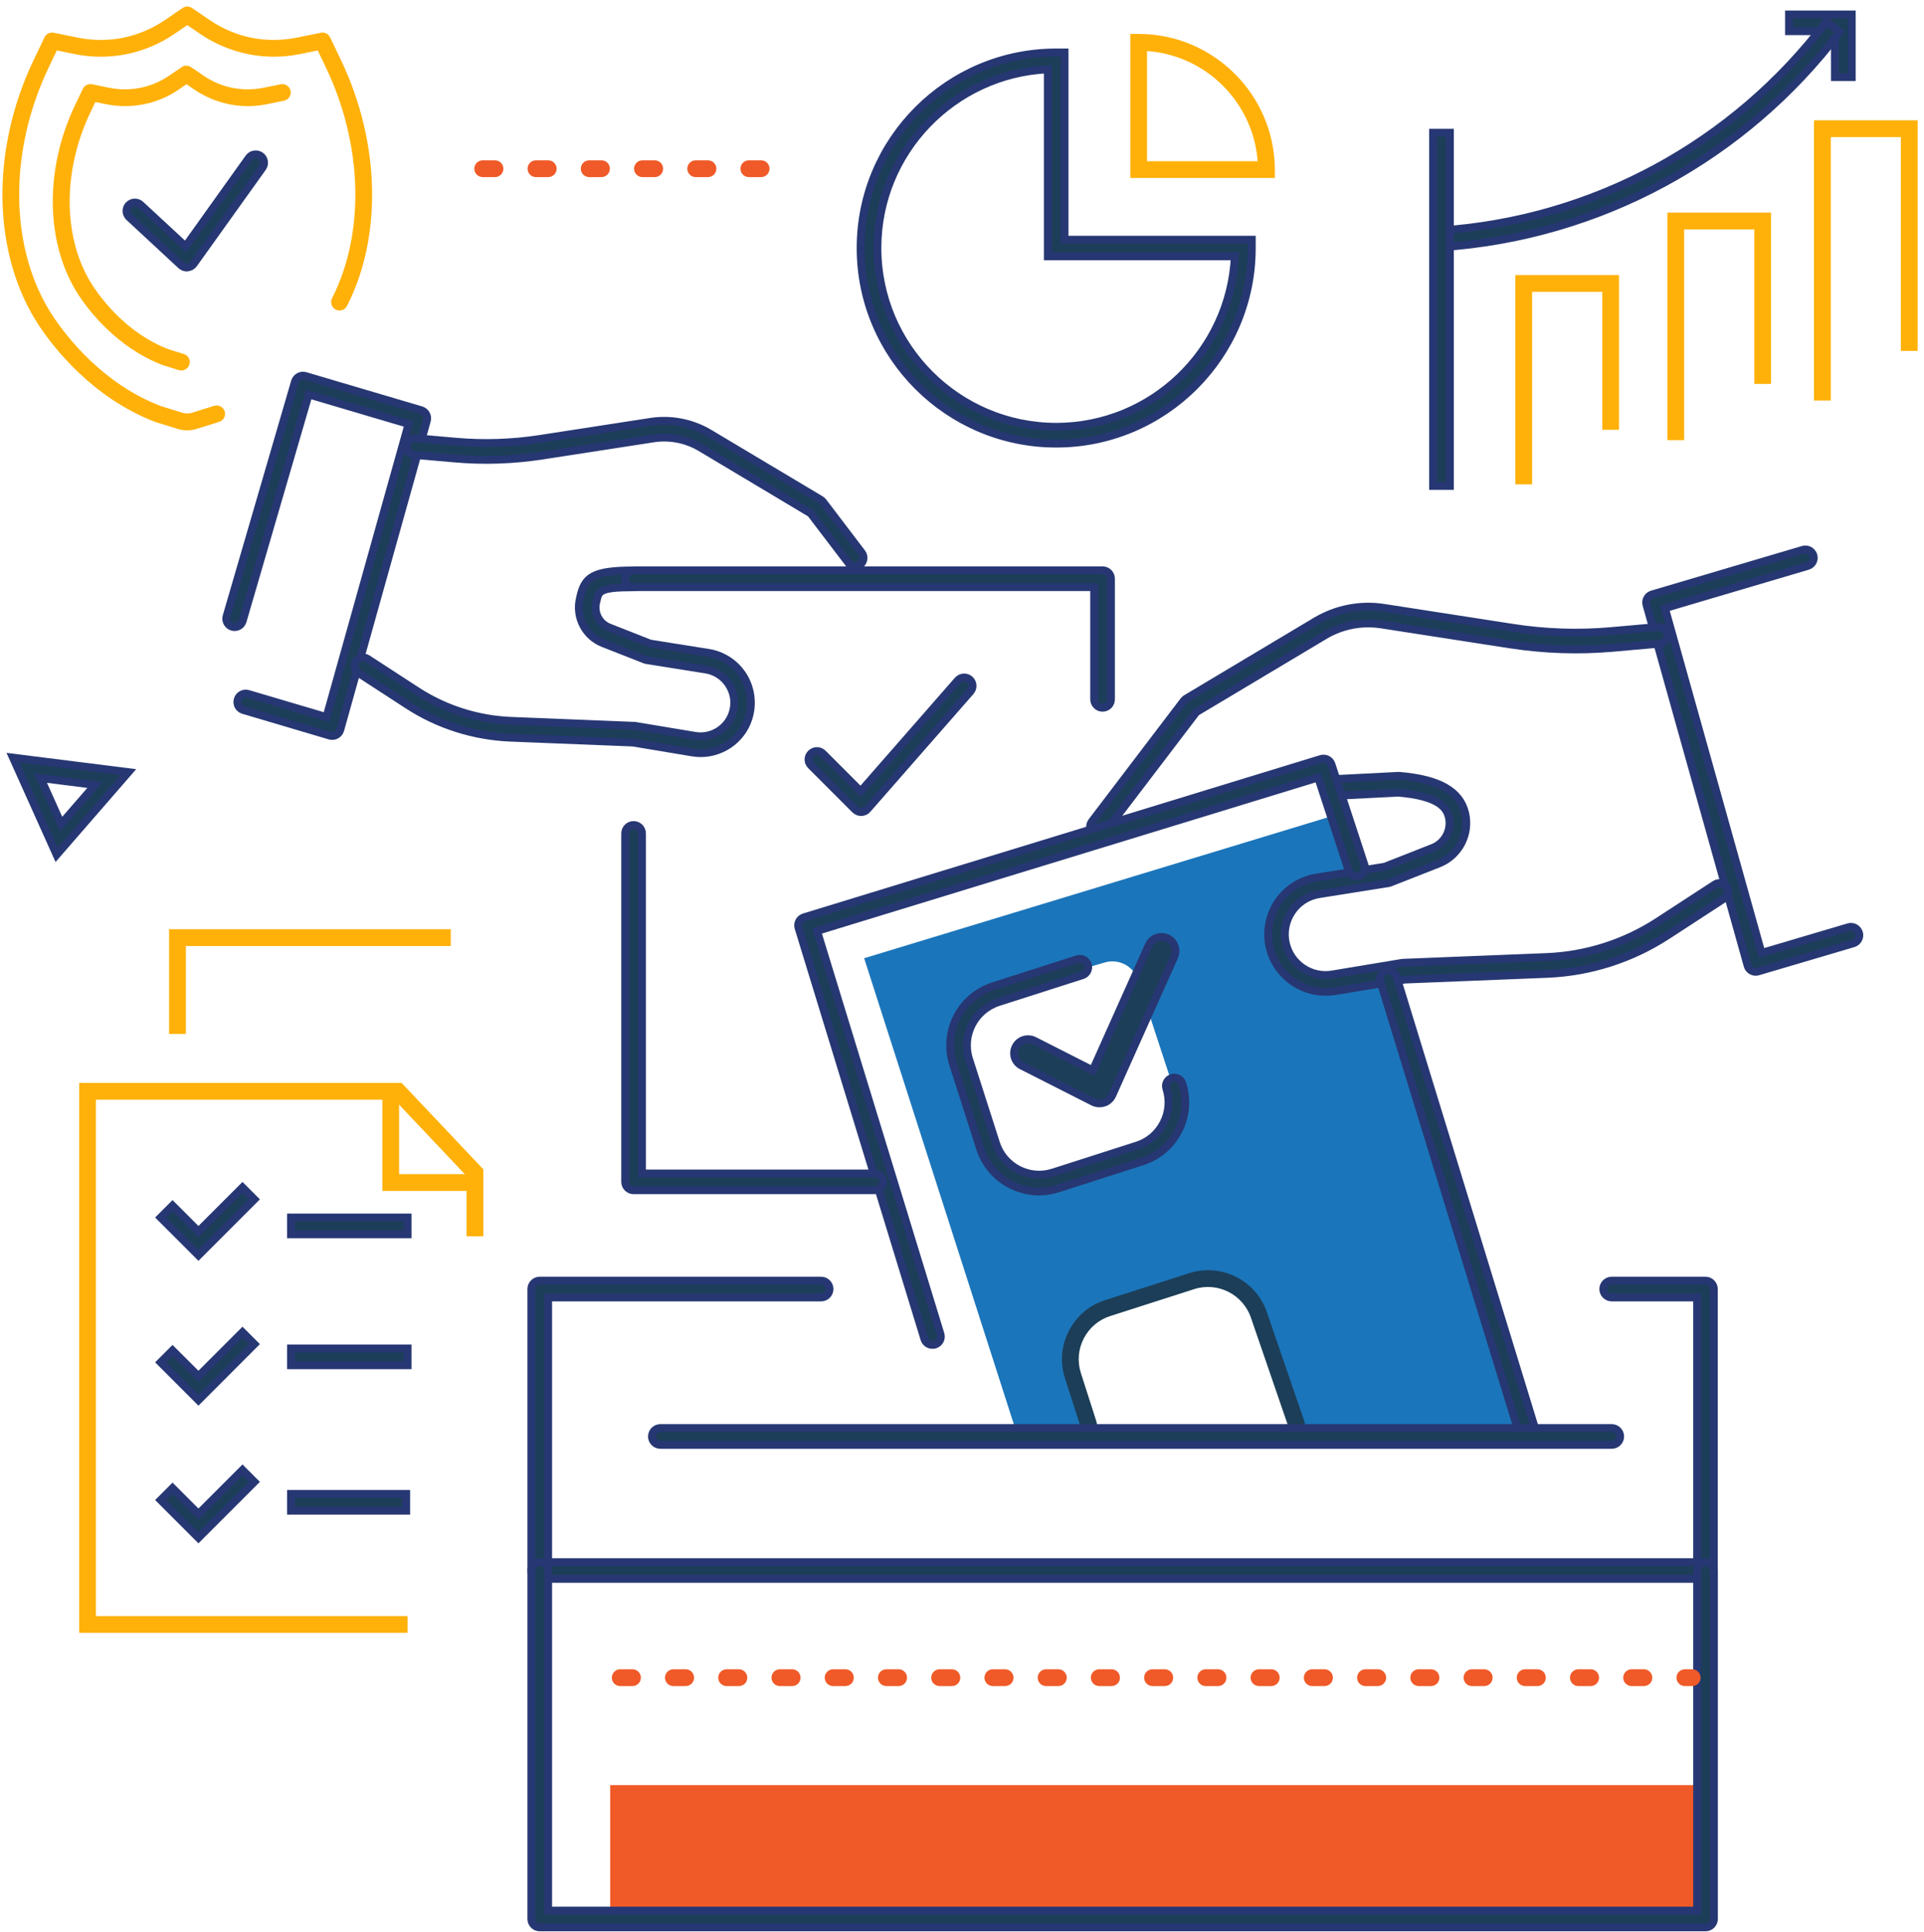 <svg width="245" height="246" viewBox="0 0 245 246" fill="none" xmlns="http://www.w3.org/2000/svg">
<g id="Group">
<g id="Group_2">
<path id="Vector" d="M7.21 108.83L1.65 96.46L16.35 98.31L7.21 108.83ZM5.16 99.06L7.79 104.91L12.11 99.94L5.16 99.06Z" fill="#1C3E58" stroke="#273773" stroke-miterlimit="10"/>
</g>
<g id="Group_3">
<g id="Group_4">
<path id="Vector_2" d="M23.84 54.79C23.42 54.79 23 54.73 22.6 54.6L19.79 53.73C11.72 50.65 6.76 44.15 4.99 41.49C-0.99 32.49 -1.26 19.19 4.3 7.61L5.67 4.75C5.88 4.31 6.37 4.07 6.85 4.17L9.96 4.8C11.84 5.18 13.83 5.18 15.71 4.8C17.57 4.42 19.39 3.65 20.96 2.58L23.25 1.02C23.61 0.77 24.09 0.77 24.45 1.02L26.74 2.58C28.31 3.65 30.13 4.42 31.99 4.8C33.87 5.18 35.86 5.18 37.74 4.8L40.85 4.17C41.33 4.07 41.81 4.31 42.03 4.75L43.4 7.61C48.41 18.05 48.72 30.06 44.19 38.95C43.92 39.48 43.28 39.69 42.75 39.42C42.22 39.15 42.02 38.51 42.28 37.98C46.51 29.67 46.2 18.38 41.47 8.53L40.46 6.42L38.17 6.89C36.01 7.33 33.73 7.33 31.57 6.89C29.43 6.45 27.35 5.58 25.54 4.35L23.85 3.2L22.16 4.35C20.36 5.58 18.27 6.46 16.13 6.89C13.97 7.33 11.69 7.33 9.53 6.89L7.24 6.42L6.23 8.53C0.99 19.44 1.2 31.92 6.77 40.3C8.42 42.78 13.06 48.87 20.48 51.7L23.23 52.55C23.63 52.67 24.05 52.67 24.45 52.55L27.27 51.67C27.83 51.5 28.43 51.81 28.61 52.37C28.79 52.93 28.47 53.53 27.91 53.71L25.09 54.59C24.68 54.73 24.26 54.79 23.84 54.79Z" fill="#FFB10A"/>
</g>
<g id="Group_5">
<g id="Group_6">
<path id="Vector_3" d="M23.08 47.17C22.98 47.17 22.87 47.15 22.76 47.12L20.76 46.5C14.93 44.28 11.36 39.6 10.09 37.69C5.79 31.21 5.59 21.65 9.58 13.34L10.55 11.31C10.76 10.87 11.25 10.63 11.73 10.73L13.93 11.18C15.23 11.44 16.59 11.44 17.89 11.18C19.17 10.92 20.42 10.39 21.5 9.66L23.13 8.55C23.49 8.3 23.97 8.3 24.33 8.55L25.96 9.66C27.04 10.4 28.29 10.92 29.57 11.18C30.86 11.44 32.23 11.44 33.53 11.18L35.74 10.73C36.32 10.61 36.88 10.99 37 11.56C37.12 12.14 36.74 12.7 36.17 12.82L33.97 13.27C32.4 13.59 30.73 13.59 29.16 13.27C27.6 12.95 26.08 12.31 24.77 11.42L23.75 10.72L22.73 11.42C21.42 12.32 19.9 12.96 18.34 13.27C16.77 13.59 15.11 13.59 13.53 13.27L12.14 12.99L11.53 14.27C7.86 21.92 8 30.65 11.9 36.51C13.05 38.25 16.3 42.5 21.49 44.48L23.42 45.08C23.98 45.25 24.3 45.85 24.12 46.42C23.96 46.88 23.54 47.17 23.08 47.17Z" fill="#FFB10A"/>
</g>
</g>
</g>
<g id="Group_7">
<path id="Vector_4" d="M23.8 34.06C23.53 34.06 23.27 33.96 23.07 33.78L16.45 27.64C16.02 27.24 15.99 26.56 16.39 26.13C16.79 25.7 17.47 25.67 17.9 26.07L23.63 31.38L31.69 20.1C32.03 19.62 32.7 19.51 33.18 19.85C33.66 20.19 33.77 20.86 33.43 21.34L24.66 33.6C24.48 33.85 24.2 34.01 23.9 34.04C23.87 34.06 23.84 34.06 23.8 34.06Z" fill="#1C3E58" stroke="#273773" stroke-miterlimit="10"/>
</g>
<g id="Group_8">
<path id="Vector_5" d="M217.18 227.28H77.7V244.32H217.18V227.28Z" fill="#EF5A28"/>
</g>
<g id="Group_9">
<path id="Vector_6" d="M135.96 174.68L136.25 170.16L140.2 166.89L154.8 162.79L159.08 165.23L161.66 170.17L165.73 182.9C165.72 182.9 194.57 182.9 194.57 182.9L176.81 124.63L175.58 124.18L165.73 125.22L162.94 121.08L163.23 116.19L166.3 112.54L172.77 111.45L170.51 103.63L110.04 122L129.6 182.89H139.16L135.96 174.68ZM127.58 148.71L122.05 133.9L123.13 129.39L126.16 126.81L140.68 122.54C142.46 122.02 144.33 123 144.91 124.76L149.84 139.79L149.22 143.24L146.16 146.42C146.16 146.42 133.06 150.62 132.73 150.62C132.41 150.63 127.58 148.71 127.58 148.71Z" fill="#1B75BA"/>
</g>
<g id="Group_10">
<path id="Vector_7" d="M217.18 201.02H68.73C68.14 201.02 67.66 200.54 67.66 199.95V164.12C67.66 163.53 68.14 163.05 68.73 163.05H104.56C105.15 163.05 105.63 163.53 105.63 164.12C105.63 164.71 105.15 165.19 104.56 165.19H69.8V198.89H216.11V165.19H205.23C204.64 165.19 204.16 164.71 204.16 164.12C204.16 163.53 204.64 163.05 205.23 163.05H217.17C217.76 163.05 218.24 163.53 218.24 164.12V199.95C218.25 200.55 217.77 201.02 217.18 201.02Z" fill="#1C3E58" stroke="#273773" stroke-miterlimit="10"/>
</g>
<g id="Group_11">
<path id="Vector_8" d="M217.18 245.39H68.73C68.14 245.39 67.66 244.91 67.66 244.32V199.96C67.66 199.37 68.14 198.89 68.73 198.89C69.32 198.89 69.8 199.37 69.8 199.96V243.26H216.11V199.96C216.11 199.37 216.59 198.89 217.18 198.89C217.77 198.89 218.25 199.37 218.25 199.96V244.32C218.25 244.91 217.77 245.39 217.18 245.39Z" fill="#1C3E58" stroke="#273773" stroke-miterlimit="10"/>
</g>
<g id="Group_12">
<path id="Vector_9" d="M215.48 214.67H214.55C213.96 214.67 213.48 214.19 213.48 213.6C213.48 213.01 213.96 212.53 214.55 212.53H215.48C216.07 212.53 216.55 213.01 216.55 213.6C216.54 214.2 216.07 214.67 215.48 214.67ZM209.33 214.67H207.77C207.18 214.67 206.7 214.19 206.7 213.6C206.7 213.01 207.18 212.53 207.77 212.53H209.33C209.92 212.53 210.4 213.01 210.4 213.6C210.4 214.2 209.92 214.67 209.33 214.67ZM202.55 214.67H200.99C200.4 214.67 199.92 214.19 199.92 213.6C199.92 213.01 200.4 212.53 200.99 212.53H202.55C203.14 212.53 203.62 213.01 203.62 213.6C203.62 214.2 203.14 214.67 202.55 214.67ZM195.77 214.67H194.21C193.62 214.67 193.14 214.19 193.14 213.6C193.14 213.01 193.62 212.53 194.21 212.53H195.77C196.36 212.53 196.84 213.01 196.84 213.6C196.84 214.2 196.36 214.67 195.77 214.67ZM189 214.67H187.44C186.85 214.67 186.37 214.19 186.37 213.6C186.37 213.01 186.85 212.53 187.44 212.53H189C189.59 212.53 190.07 213.01 190.07 213.6C190.06 214.2 189.59 214.67 189 214.67ZM182.22 214.67H180.66C180.07 214.67 179.59 214.19 179.59 213.6C179.59 213.01 180.07 212.53 180.66 212.53H182.22C182.81 212.53 183.29 213.01 183.29 213.6C183.29 214.2 182.81 214.67 182.22 214.67ZM175.44 214.67H173.88C173.29 214.67 172.81 214.19 172.81 213.6C172.81 213.01 173.29 212.53 173.88 212.53H175.44C176.03 212.53 176.51 213.01 176.51 213.6C176.51 214.2 176.03 214.67 175.44 214.67ZM168.66 214.67H167.1C166.51 214.67 166.03 214.19 166.03 213.6C166.03 213.01 166.51 212.53 167.1 212.53H168.66C169.25 212.53 169.73 213.01 169.73 213.6C169.73 214.2 169.25 214.67 168.66 214.67ZM161.88 214.67H160.32C159.73 214.67 159.25 214.19 159.25 213.6C159.25 213.01 159.73 212.53 160.32 212.53H161.88C162.47 212.53 162.95 213.01 162.95 213.6C162.95 214.2 162.47 214.67 161.88 214.67ZM155.1 214.67H153.54C152.95 214.67 152.47 214.19 152.47 213.6C152.47 213.01 152.95 212.53 153.54 212.53H155.1C155.69 212.53 156.17 213.01 156.17 213.6C156.17 214.2 155.69 214.67 155.1 214.67ZM148.32 214.67H146.76C146.17 214.67 145.69 214.19 145.69 213.6C145.69 213.01 146.17 212.53 146.76 212.53H148.32C148.91 212.53 149.39 213.01 149.39 213.6C149.39 214.2 148.91 214.67 148.32 214.67ZM141.54 214.67H139.98C139.39 214.67 138.91 214.19 138.91 213.6C138.91 213.01 139.39 212.53 139.98 212.53H141.54C142.13 212.53 142.61 213.01 142.61 213.6C142.61 214.2 142.13 214.67 141.54 214.67ZM134.77 214.67H133.21C132.62 214.67 132.14 214.19 132.14 213.6C132.14 213.01 132.62 212.53 133.21 212.53H134.77C135.36 212.53 135.84 213.01 135.84 213.6C135.83 214.2 135.36 214.67 134.77 214.67ZM127.99 214.67H126.43C125.84 214.67 125.36 214.19 125.36 213.6C125.36 213.01 125.84 212.53 126.43 212.53H127.99C128.58 212.53 129.06 213.01 129.06 213.6C129.05 214.2 128.58 214.67 127.99 214.67ZM121.21 214.67H119.65C119.06 214.67 118.58 214.19 118.58 213.6C118.58 213.01 119.06 212.53 119.65 212.53H121.21C121.8 212.53 122.28 213.01 122.28 213.6C122.28 214.2 121.8 214.67 121.21 214.67ZM114.43 214.67H112.87C112.28 214.67 111.8 214.19 111.8 213.6C111.8 213.01 112.28 212.53 112.87 212.53H114.43C115.02 212.53 115.5 213.01 115.5 213.6C115.5 214.2 115.02 214.67 114.43 214.67ZM107.65 214.67H106.09C105.5 214.67 105.02 214.19 105.02 213.6C105.02 213.01 105.5 212.53 106.09 212.53H107.65C108.24 212.53 108.72 213.01 108.72 213.6C108.72 214.2 108.24 214.67 107.65 214.67ZM100.87 214.67H99.31C98.72 214.67 98.24 214.19 98.24 213.6C98.24 213.01 98.72 212.53 99.31 212.53H100.87C101.46 212.53 101.94 213.01 101.94 213.6C101.94 214.2 101.46 214.67 100.87 214.67ZM94.09 214.67H92.53C91.94 214.67 91.46 214.19 91.46 213.6C91.46 213.01 91.94 212.53 92.53 212.53H94.09C94.68 212.53 95.16 213.01 95.16 213.6C95.16 214.2 94.68 214.67 94.09 214.67ZM87.31 214.67H85.75C85.16 214.67 84.68 214.19 84.68 213.6C84.68 213.01 85.16 212.53 85.75 212.53H87.31C87.9 212.53 88.38 213.01 88.38 213.6C88.38 214.2 87.9 214.67 87.31 214.67ZM80.54 214.67H78.98C78.39 214.67 77.91 214.19 77.91 213.6C77.91 213.01 78.39 212.53 78.98 212.53H80.54C81.13 212.53 81.61 213.01 81.61 213.6C81.6 214.2 81.13 214.67 80.54 214.67Z" fill="#EF5A28"/>
</g>
<g id="Group_13">
<path id="Vector_10" d="M165.09 182.42C164.65 182.42 164.23 182.14 164.08 181.7L159.33 167.88C158.35 164.83 155.09 163.16 152.07 164.13L141.37 167.56C139.9 168.03 138.71 169.05 138 170.42C137.3 171.79 137.17 173.35 137.64 174.82L139.63 181.03C139.81 181.59 139.5 182.19 138.94 182.37C138.38 182.55 137.78 182.24 137.6 181.68L135.61 175.47C134.96 173.46 135.14 171.32 136.11 169.44C137.08 167.56 138.72 166.17 140.73 165.53L151.43 162.1C155.58 160.77 160.04 163.06 161.37 167.21L166.11 181.01C166.3 181.57 166 182.18 165.45 182.37C165.32 182.4 165.21 182.42 165.09 182.42Z" fill="#1C3E58"/>
</g>
<g id="Group_14">
<path id="Vector_11" d="M223.57 123.73C223.39 123.73 223.21 123.68 223.05 123.6C222.8 123.46 222.62 123.23 222.54 122.95L209.66 76.99C209.5 76.43 209.83 75.84 210.39 75.68L229.59 70C230.16 69.83 230.75 70.16 230.92 70.72C231.09 71.29 230.76 71.88 230.2 72.05L212.01 77.43L224.31 121.33L235.39 118.05C235.96 117.88 236.55 118.21 236.72 118.77C236.89 119.34 236.56 119.93 236 120.1L223.88 123.68C223.77 123.71 223.67 123.73 223.57 123.73Z" fill="#1C3E58" stroke="#273773" stroke-miterlimit="10"/>
</g>
<g id="Group_15">
<path id="Vector_12" d="M139.88 106.33C139.65 106.33 139.43 106.26 139.23 106.11C138.76 105.75 138.67 105.08 139.03 104.61L150.74 89.22C150.82 89.11 150.93 89.02 151.04 88.95L167.58 79.07C170.17 77.53 173.23 76.93 176.21 77.39L192.67 79.94C196.8 80.58 201 80.72 205.16 80.35L211.16 79.82C211.75 79.77 212.27 80.2 212.32 80.79C212.37 81.38 211.94 81.9 211.35 81.95L205.35 82.48C201.02 82.86 196.65 82.71 192.35 82.05L175.89 79.5C173.4 79.12 170.85 79.61 168.69 80.9L152.33 90.67L140.74 105.89C140.52 106.18 140.2 106.33 139.88 106.33Z" fill="#1C3E58" stroke="#273773" stroke-miterlimit="10"/>
</g>
<g id="Group_16">
<path id="Vector_13" d="M168.8 126.28C165.45 126.28 162.44 123.96 161.67 120.59C161.22 118.62 161.61 116.54 162.74 114.86C163.87 113.19 165.66 112.05 167.65 111.73L176.34 110.35L182.44 107.95C184 107.34 184.88 105.65 184.49 104.03C184.2 102.81 183.21 101.36 178.07 100.92L169.52 101.35C168.93 101.38 168.43 100.93 168.4 100.34C168.37 99.75 168.82 99.25 169.41 99.22L178.04 98.78C178.09 98.78 178.13 98.78 178.18 98.78C183.23 99.2 185.9 100.71 186.57 103.53C187.2 106.19 185.76 108.94 183.22 109.94L177.01 112.38C176.94 112.41 176.86 112.43 176.79 112.44L167.98 113.84C166.55 114.07 165.31 114.85 164.5 116.06C163.69 117.27 163.42 118.7 163.74 120.11C164.35 122.78 166.94 124.52 169.64 124.07L178.54 122.59C178.58 122.58 178.63 122.58 178.67 122.58L196.94 121.85C201.97 121.65 206.87 120.09 211.09 117.35L218.39 112.6C218.88 112.28 219.55 112.42 219.87 112.91C220.19 113.4 220.05 114.07 219.56 114.39L212.26 119.14C207.71 122.09 202.45 123.77 197.03 123.99L178.83 124.72L170 126.19C169.6 126.24 169.2 126.28 168.8 126.28Z" fill="#1C3E58" stroke="#273773" stroke-miterlimit="10"/>
</g>
<g id="Group_17">
<path id="Vector_14" d="M118.73 171.23C118.27 171.23 117.85 170.93 117.71 170.47L101.68 118.12C101.6 117.85 101.63 117.56 101.76 117.31C101.89 117.06 102.12 116.87 102.39 116.79L168.22 96.63C168.78 96.46 169.37 96.77 169.55 97.32L173.77 110.18C173.95 110.74 173.65 111.34 173.09 111.53C172.53 111.71 171.93 111.41 171.74 110.85L167.85 98.99L104.04 118.53L119.76 169.86C119.93 170.42 119.62 171.02 119.05 171.19C118.94 171.21 118.84 171.23 118.73 171.23Z" fill="#1C3E58" stroke="#273773" stroke-miterlimit="10"/>
</g>
<g id="Group_18">
<path id="Vector_15" d="M194.55 183.56C194.09 183.56 193.67 183.26 193.53 182.8L175.77 124.93C175.6 124.37 175.91 123.77 176.48 123.6C177.04 123.43 177.64 123.74 177.81 124.31L195.57 182.18C195.74 182.74 195.43 183.34 194.86 183.51C194.76 183.54 194.65 183.56 194.55 183.56Z" fill="#1C3E58" stroke="#273773" stroke-miterlimit="10"/>
</g>
<g id="Group_19">
<path id="Vector_16" d="M132.32 151.7C131.08 151.7 129.85 151.4 128.71 150.82C126.83 149.85 125.44 148.21 124.8 146.2L121.37 135.5C120.04 131.35 122.33 126.89 126.48 125.56L137.18 122.13C137.74 121.95 138.34 122.26 138.52 122.82C138.7 123.38 138.39 123.98 137.83 124.16L127.13 127.59C124.1 128.56 122.43 131.82 123.4 134.85L126.83 145.55C127.3 147.02 128.31 148.21 129.69 148.92C131.06 149.62 132.62 149.75 134.09 149.28L144.79 145.85C146.26 145.38 147.45 144.36 148.16 142.99C148.86 141.62 148.99 140.06 148.52 138.59C148.34 138.03 148.65 137.43 149.21 137.25C149.77 137.07 150.37 137.38 150.55 137.94C151.2 139.95 151.02 142.09 150.05 143.97C149.08 145.85 147.44 147.24 145.43 147.88L134.73 151.31C133.95 151.57 133.13 151.7 132.32 151.7Z" fill="#1C3E58" stroke="#273773" stroke-miterlimit="10"/>
</g>
<g id="Group_20">
<path id="Vector_17" d="M140.01 140.48C139.73 140.48 139.46 140.42 139.2 140.29L130.11 135.68C129.23 135.24 128.88 134.16 129.33 133.29C129.77 132.41 130.85 132.06 131.72 132.51L139.15 136.28L146.28 120.35C146.68 119.45 147.73 119.05 148.63 119.45C149.53 119.85 149.93 120.9 149.53 121.8L141.64 139.43C141.44 139.87 141.07 140.22 140.61 140.38C140.41 140.45 140.21 140.48 140.01 140.48Z" fill="#1C3E58" stroke="#273773" stroke-miterlimit="10"/>
</g>
<g id="Group_21">
<path id="Vector_18" d="M109.66 103.39C109.38 103.39 109.11 103.28 108.9 103.08L103.27 97.45C102.85 97.03 102.85 96.36 103.27 95.94C103.69 95.52 104.36 95.52 104.78 95.94L109.6 100.76L121.97 86.62C122.36 86.18 123.03 86.13 123.48 86.52C123.92 86.91 123.97 87.58 123.58 88.03L110.45 103.03C110.26 103.25 109.98 103.38 109.68 103.39C109.69 103.39 109.68 103.39 109.66 103.39Z" fill="#1C3E58" stroke="#273773" stroke-miterlimit="10"/>
</g>
<g id="Group_22">
<path id="Vector_19" d="M42.3 93.7C42.2 93.7 42.1 93.69 42 93.66L30.99 90.4C30.42 90.23 30.1 89.64 30.27 89.07C30.44 88.5 31.03 88.18 31.6 88.35L41.57 91.3L52.03 53.98L39.31 50.22L30.9 79.07C30.73 79.64 30.14 79.96 29.58 79.8C29.01 79.64 28.69 79.04 28.85 78.48L37.56 48.6C37.64 48.33 37.82 48.1 38.07 47.96C38.32 47.82 38.61 47.79 38.88 47.87L53.63 52.23C54.19 52.4 54.51 52.98 54.36 53.54L43.33 92.92C43.25 93.2 43.07 93.43 42.82 93.57C42.65 93.66 42.48 93.7 42.3 93.7Z" fill="#1C3E58" stroke="#273773" stroke-miterlimit="10"/>
</g>
<g id="Group_23">
<path id="Vector_20" d="M108.89 72.09C108.57 72.09 108.25 71.95 108.04 71.67L103.23 65.36L89.24 57C87.42 55.91 85.26 55.49 83.17 55.82L69.06 58C65.37 58.57 61.61 58.7 57.89 58.37L52.75 57.92C52.16 57.87 51.73 57.35 51.78 56.76C51.83 56.17 52.35 55.74 52.94 55.79L58.08 56.24C61.63 56.55 65.22 56.43 68.74 55.89L82.85 53.71C85.43 53.31 88.1 53.83 90.34 55.17L104.51 63.63C104.63 63.7 104.73 63.79 104.81 63.9L109.74 70.38C110.1 70.85 110.01 71.52 109.54 71.88C109.35 72.02 109.12 72.09 108.89 72.09Z" fill="#1C3E58" stroke="#273773" stroke-miterlimit="10"/>
</g>
<g id="Group_24">
<path id="Vector_21" d="M89.22 95.89C88.87 95.89 88.52 95.86 88.16 95.8L80.6 94.54L65.01 93.92C60.34 93.73 55.8 92.29 51.89 89.74L45.63 85.67C45.14 85.35 45 84.69 45.32 84.19C45.64 83.69 46.3 83.56 46.8 83.88L53.06 87.95C56.66 90.29 60.82 91.61 65.11 91.78L80.76 92.41C80.8 92.41 80.85 92.42 80.89 92.42L88.51 93.69C90.74 94.06 92.89 92.62 93.39 90.42C93.66 89.25 93.43 88.06 92.76 87.07C92.09 86.08 91.07 85.43 89.88 85.24L82.34 84.04C82.26 84.03 82.19 84.01 82.12 83.98L76.8 81.89C74.55 81.01 73.28 78.57 73.84 76.22L73.9 75.95C74.47 73.46 75.53 72.63 80.67 72.63C81.26 72.63 81.74 73.11 81.74 73.7C81.74 74.29 81.26 74.77 80.67 74.77C76.36 74.77 76.25 75.26 75.98 76.43L75.91 76.71C75.6 78.03 76.31 79.4 77.57 79.89L82.78 81.94L90.21 83.12C91.96 83.4 93.53 84.4 94.52 85.87C95.51 87.34 95.85 89.17 95.46 90.9C94.81 93.85 92.17 95.89 89.22 95.89Z" fill="#1C3E58" stroke="#273773" stroke-miterlimit="10"/>
</g>
<g id="Group_25">
<path id="Vector_22" d="M111.39 151.54H80.68C80.09 151.54 79.61 151.06 79.61 150.47V106.11C79.61 105.52 80.09 105.04 80.68 105.04C81.27 105.04 81.75 105.52 81.75 106.11V149.41H111.4C111.99 149.41 112.47 149.89 112.47 150.48C112.46 151.06 111.98 151.54 111.39 151.54Z" fill="#1C3E58" stroke="#273773" stroke-miterlimit="10"/>
</g>
<g id="Group_26">
<path id="Vector_23" d="M140.4 90.11C139.81 90.11 139.33 89.63 139.33 89.04V74.75H80.68C80.09 74.75 79.61 74.27 79.61 73.68C79.61 73.09 80.09 72.61 80.68 72.61H140.4C140.99 72.61 141.47 73.09 141.47 73.68V89.04C141.47 89.64 140.99 90.11 140.4 90.11Z" fill="#1C3E58" stroke="#273773" stroke-miterlimit="10"/>
</g>
<g id="Group_27">
<path id="Vector_24" d="M205.24 183.96H84.09C83.5 183.96 83.02 183.48 83.02 182.89C83.02 182.3 83.5 181.82 84.09 181.82H205.24C205.83 181.82 206.31 182.3 206.31 182.89C206.31 183.48 205.83 183.96 205.24 183.96Z" fill="#1C3E58" stroke="#273773" stroke-miterlimit="10"/>
</g>
<g id="Group_28">
<path id="Vector_25" d="M235.8 9.82H233.66V3.97H227.81V1.84H235.8V9.82Z" fill="#1C3E58" stroke="#273773" stroke-miterlimit="10"/>
</g>
<g id="Group_29">
<path id="Vector_26" d="M183.63 31.47L183.48 29.34C202.89 28.02 220.78 18.33 232.57 2.76L234.27 4.05C222.11 20.11 203.65 30.1 183.63 31.47Z" fill="#1C3E58" stroke="#273773" stroke-miterlimit="10"/>
</g>
<g id="Group_30">
<path id="Vector_27" d="M195.1 61.67H192.96V35.02H206.16V54.72H204.03V37.16H195.1V61.67Z" fill="#FFB10A"/>
</g>
<g id="Group_31">
<path id="Vector_28" d="M214.46 56.04H212.32V27.07H225.52V48.88H223.39V29.21H214.46V56.04Z" fill="#FFB10A"/>
</g>
<g id="Group_32">
<path id="Vector_29" d="M233.13 51H230.99V15.32H244.19V44.68H242.05V17.46H233.13V51Z" fill="#FFB10A"/>
</g>
<g id="Group_33">
<path id="Vector_30" d="M184.63 16.9H182.49V61.87H184.63V16.9Z" fill="#1C3E58" stroke="#273773" stroke-miterlimit="10"/>
</g>
<g id="Group_34">
<path id="Vector_31" d="M96.92 22.55H95.36C94.77 22.55 94.29 22.07 94.29 21.48C94.29 20.89 94.77 20.41 95.36 20.41H96.92C97.51 20.41 97.99 20.89 97.99 21.48C97.99 22.07 97.51 22.55 96.92 22.55ZM90.15 22.55H88.59C88 22.55 87.52 22.07 87.52 21.48C87.52 20.89 88 20.41 88.59 20.41H90.15C90.74 20.41 91.22 20.89 91.22 21.48C91.22 22.07 90.74 22.55 90.15 22.55ZM83.37 22.55H81.81C81.22 22.55 80.74 22.07 80.74 21.48C80.74 20.89 81.22 20.41 81.81 20.41H83.37C83.96 20.41 84.44 20.89 84.44 21.48C84.44 22.07 83.96 22.55 83.37 22.55ZM76.59 22.55H75.03C74.44 22.55 73.96 22.07 73.96 21.48C73.96 20.89 74.44 20.41 75.03 20.41H76.59C77.18 20.41 77.66 20.89 77.66 21.48C77.66 22.07 77.18 22.55 76.59 22.55ZM69.81 22.55H68.25C67.66 22.55 67.18 22.07 67.18 21.48C67.18 20.89 67.66 20.41 68.25 20.41H69.81C70.4 20.41 70.88 20.89 70.88 21.48C70.88 22.07 70.4 22.55 69.81 22.55ZM63.03 22.55H61.47C60.88 22.55 60.4 22.07 60.4 21.48C60.4 20.89 60.88 20.41 61.47 20.41H63.03C63.62 20.41 64.1 20.89 64.1 21.48C64.1 22.07 63.62 22.55 63.03 22.55Z" fill="#EF5A28"/>
</g>
<g id="Group_35">
<path id="Vector_32" d="M51.9 207.89H10.08V137.87H51.14L61.55 148.88V157.41H59.41V149.73L50.22 140.01H12.21V205.76H51.9V207.89Z" fill="#FFB10A"/>
</g>
<g id="Group_36">
<path id="Vector_33" d="M60.48 151.63H48.69V138.94H50.82V149.49H60.48V151.63Z" fill="#FFB10A"/>
</g>
<g id="Group_37">
<path id="Vector_34" d="M25.27 159.82L20.46 155.01L21.97 153.5L25.27 156.8L30.88 151.19L32.39 152.7L25.27 159.82Z" fill="#1C3E58" stroke="#273773" stroke-miterlimit="10"/>
</g>
<g id="Group_38">
<path id="Vector_35" d="M25.27 178.26L20.46 173.45L21.97 171.94L25.27 175.23L30.88 169.62L32.39 171.13L25.27 178.26Z" fill="#1C3E58" stroke="#273773" stroke-miterlimit="10"/>
</g>
<g id="Group_39">
<path id="Vector_36" d="M25.27 195.79L20.46 190.98L21.97 189.47L25.27 192.77L30.88 187.16L32.39 188.67L25.27 195.79Z" fill="#1C3E58" stroke="#273773" stroke-miterlimit="10"/>
</g>
<g id="Group_40">
<path id="Vector_37" d="M51.9 171.68H37.06V173.82H51.9V171.68Z" fill="#1C3E58" stroke="#273773" stroke-miterlimit="10"/>
</g>
<g id="Group_41">
<path id="Vector_38" d="M51.9 155.01H37.06V157.15H51.9V155.01Z" fill="#1C3E58" stroke="#273773" stroke-miterlimit="10"/>
</g>
<g id="Group_42">
<path id="Vector_39" d="M51.72 190.2H37.06V192.34H51.72V190.2Z" fill="#1C3E58" stroke="#273773" stroke-miterlimit="10"/>
</g>
<g id="Group_43">
<path id="Vector_40" d="M23.67 131.64H21.53V118.31H57.4V120.45H23.67V131.64Z" fill="#FFB10A"/>
</g>
<g id="Group_44">
<path id="Vector_41" d="M162.34 22.66H143.93V4.32H145C154.52 4.32 162.3 12.07 162.34 21.59V22.66ZM146.06 20.53H160.15C159.59 13.03 153.56 7.02 146.06 6.5V20.53Z" fill="#FFB10A"/>
</g>
<g id="Group_45">
<path id="Vector_42" d="M134.49 56.48C120.76 56.48 109.59 45.31 109.59 31.58C109.59 17.85 120.76 6.68 134.49 6.68H135.56V30.52H159.4V31.59C159.4 45.31 148.23 56.48 134.49 56.48ZM133.43 8.83C121.37 9.39 111.73 19.38 111.73 31.57C111.73 44.12 121.94 54.34 134.5 54.34C146.7 54.34 156.68 44.7 157.24 32.64H133.43V8.83Z" fill="#1C3E58" stroke="#273773" stroke-miterlimit="10"/>
</g>
</g>
</svg>

